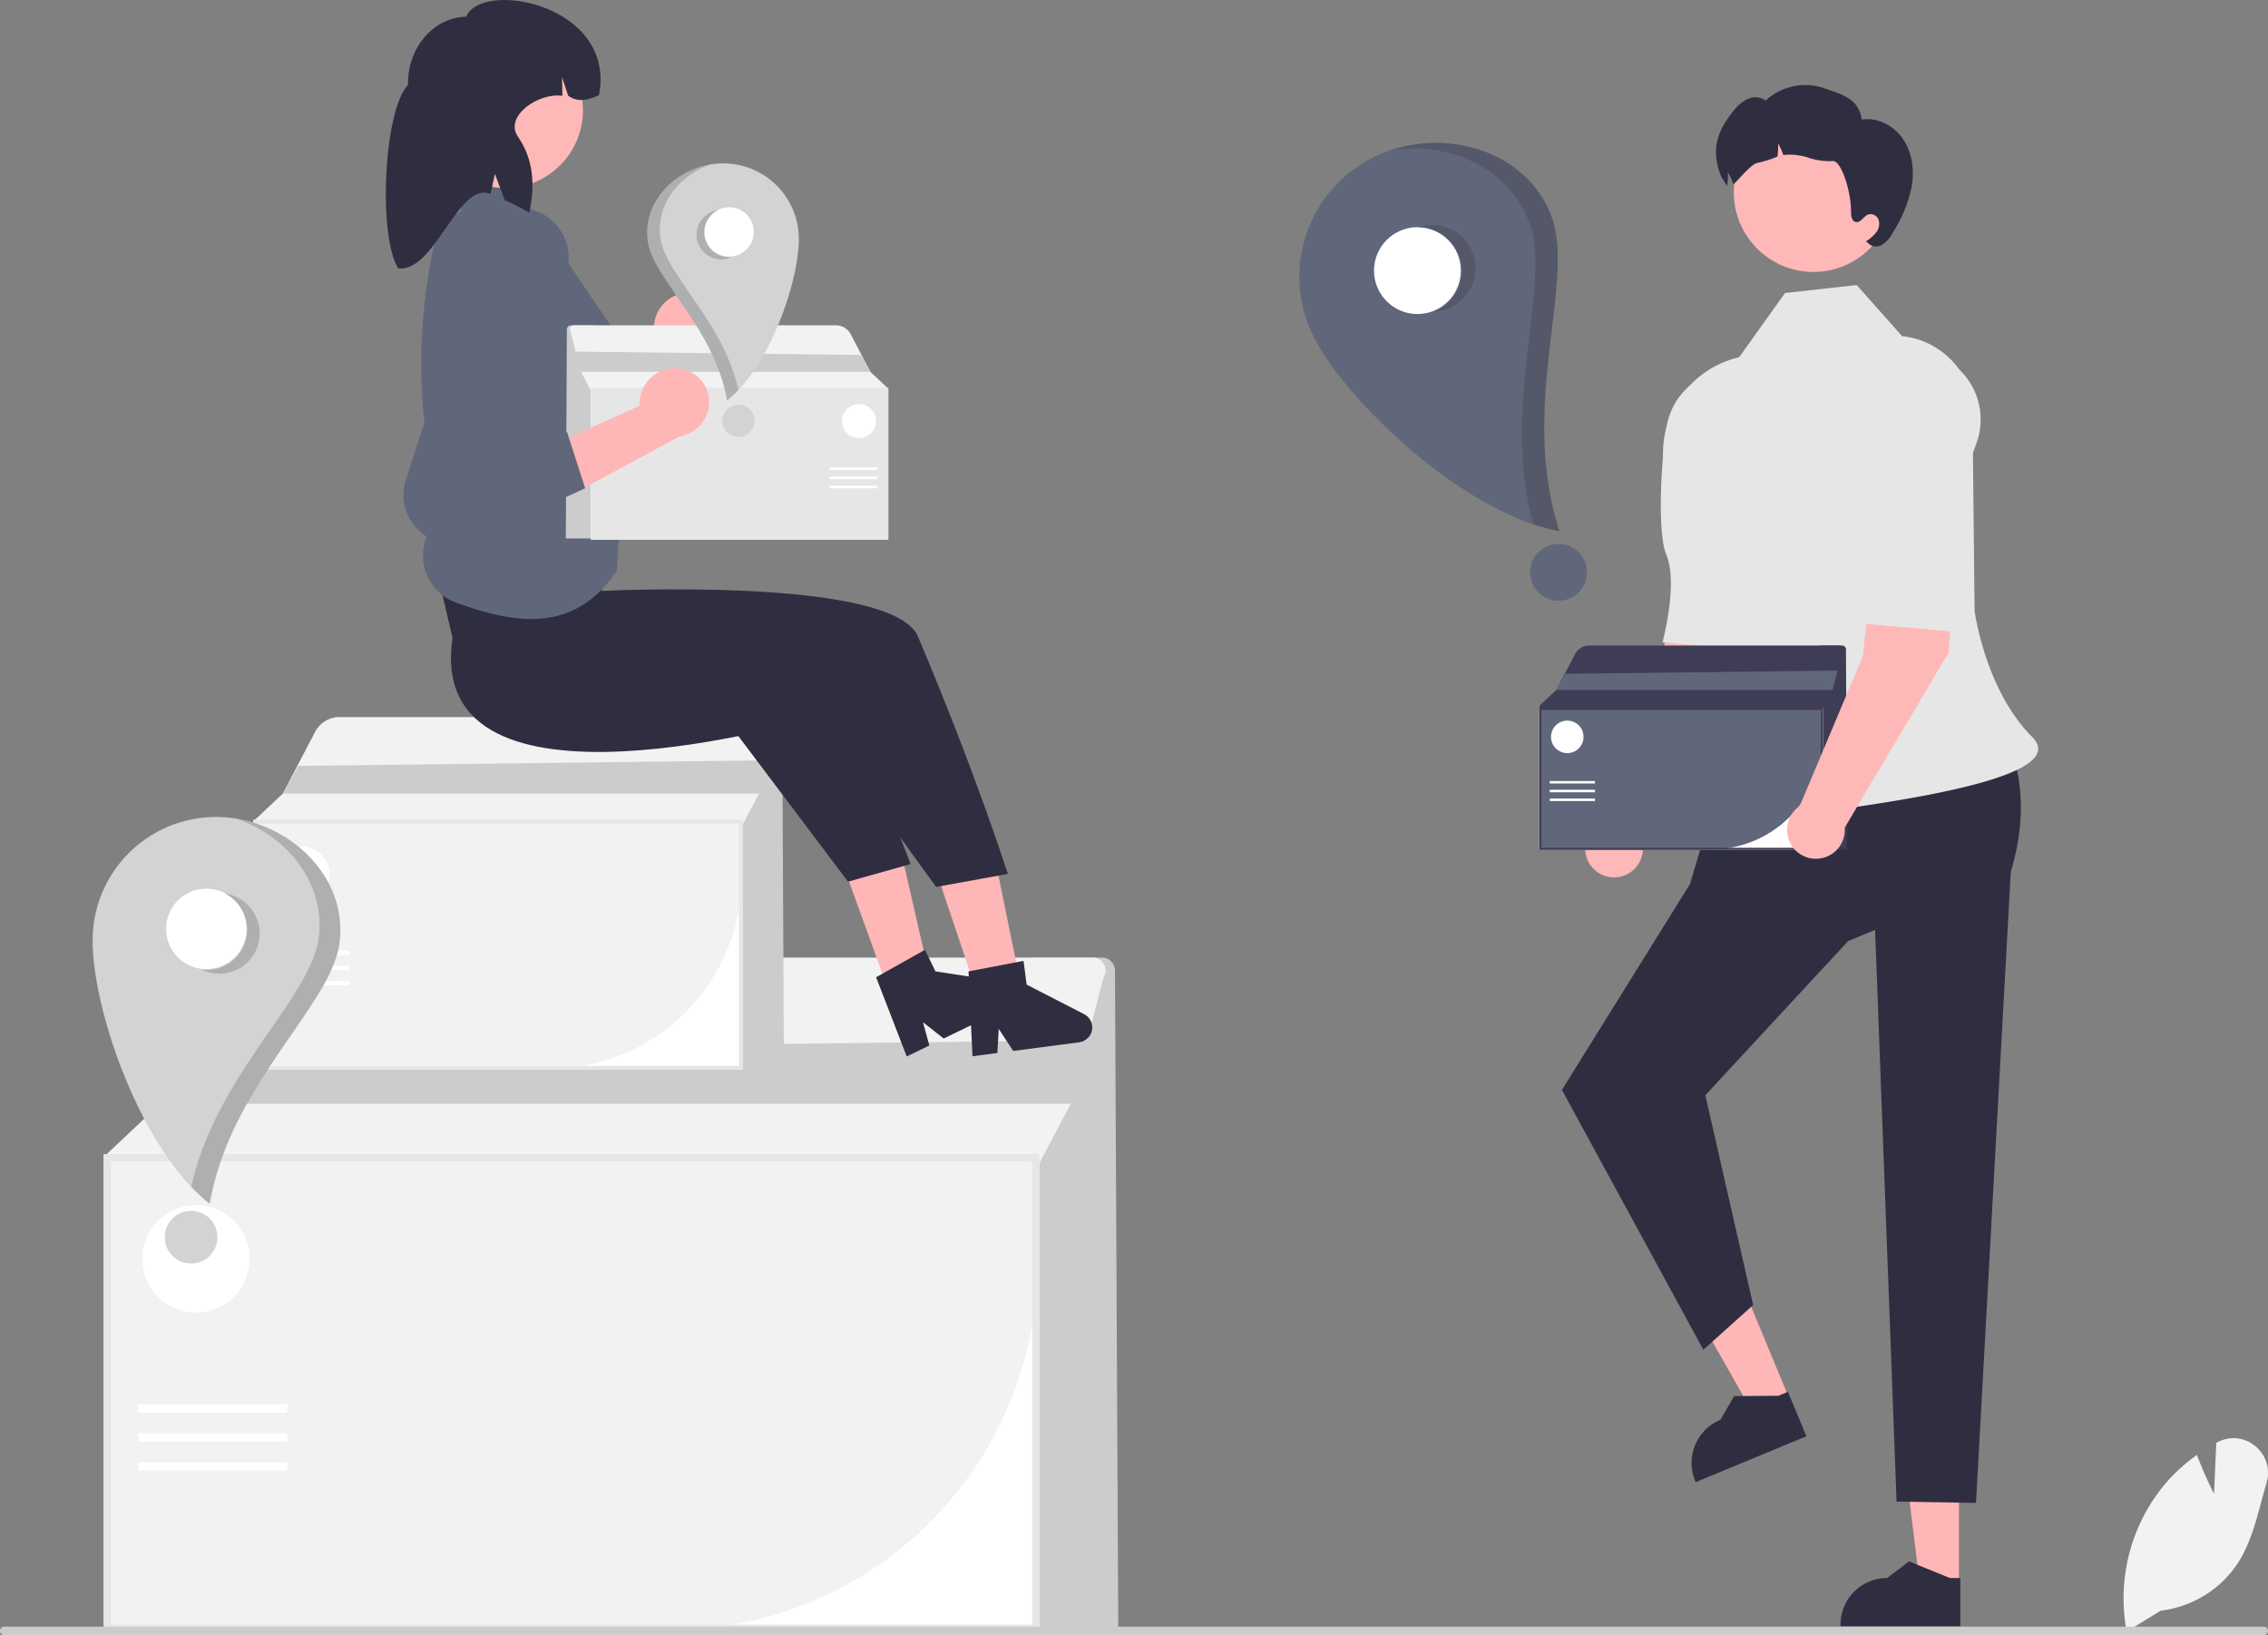 <svg xmlns="http://www.w3.org/2000/svg" data-name="Layer 1" width="638.67" height="460.389" viewBox="0 0 638.67 460.389" xmlns:xlink="http://www.w3.org/1999/xlink"><rect x="0" y="0" width="638.67" height="460.389" fill="#808080" stroke="none"/><path d="M595.568,678.249H571.034V489.426h19.953a3.656,3.656,0,0,1,3.656,3.638Z" transform="translate(-280.665 -219.805)" fill="#ccc"/><path d="M573.327,679.249H309.863V544.774H573.327Z" transform="translate(-280.665 -219.805)" fill="#fff"/><path d="M469.483,678.749H310.363V545.274H572.827v30.13A103.462,103.462,0,0,1,469.483,678.749Z" transform="translate(-280.665 -219.805)" fill="#f2f2f2"/><path d="M591.573,494.789h0a3.656,3.656,0,0,0-.306.79l-9.085,35.018-9.854,18.663H310.863V544.612l14.886-14.014,17.365-33.216a14.823,14.823,0,0,1,2.978-3.928l0,0a14.823,14.823,0,0,1,10.158-4.028H588.34A3.656,3.656,0,0,1,591.573,494.789Z" transform="translate(-280.665 -219.805)" fill="#f2f2f2"/><path d="M573.327,679.249H309.863V544.774H573.327Zm-261.465-2H571.327V546.774H311.863Z" transform="translate(-280.665 -219.805)" fill="#e6e6e6"/><polygon points="306.37 292.898 301.516 310.792 45.084 310.792 53.37 295.898 306.37 292.898" fill="#ccc"/><rect x="38.913" y="395.435" width="41.999" height="2.324" fill="#fff"/><rect x="38.913" y="403.57" width="41.999" height="2.324" fill="#fff"/><rect x="38.913" y="411.704" width="41.999" height="2.324" fill="#fff"/><circle cx="55.182" cy="354.439" r="15.107" fill="#fff"/><path d="M501.421,520.449h-12.83V421.703h10.434a1.912,1.912,0,0,1,1.912,1.902Z" transform="translate(-280.665 -219.805)" fill="#ccc"/><path d="M489.79,520.972H352.01v-70.324H489.79Z" transform="translate(-280.665 -219.805)" fill="#fff"/><path d="M435.484,520.71H352.272v-69.801H489.528v15.757A54.106,54.106,0,0,1,435.484,520.71Z" transform="translate(-280.665 -219.805)" fill="#f2f2f2"/><path d="M499.331,424.508h0a1.912,1.912,0,0,0-.16.413l-4.751,18.313-5.153,9.76H352.533v-2.431l7.785-7.329,9.081-17.37a7.752,7.752,0,0,1,1.558-2.054v0a7.752,7.752,0,0,1,5.312-2.106H497.641A1.912,1.912,0,0,1,499.331,424.508Z" transform="translate(-280.665 -219.805)" fill="#f2f2f2"/><path d="M489.79,520.972H352.01v-70.324H489.79ZM353.056,519.926H488.744V451.694H353.056Z" transform="translate(-280.665 -219.805)" fill="#e6e6e6"/><polygon points="216.293 214.071 213.755 223.428 79.653 223.428 83.986 215.639 216.293 214.071" fill="#ccc"/><rect x="76.426" y="267.693" width="21.963" height="1.215" fill="#fff"/><rect x="76.426" y="271.947" width="21.963" height="1.215" fill="#fff"/><rect x="76.426" y="276.201" width="21.963" height="1.215" fill="#fff"/><circle cx="84.934" cy="246.254" r="7.9" fill="#fff"/><path d="M879.543,679.181l-.08-.426a50.104,50.104,0,0,1,10.605-40.77,48.613,48.613,0,0,1,8.933-8.301l.316-.228.138.364c1.648,4.346,3.729,8.699,4.677,10.626l.64-14.382.365-.194a9.502,9.502,0,0,1,10.592,1.093,9.665,9.665,0,0,1,3.192,10.349c-.497,1.69-.967,3.443-1.421,5.138-1.561,5.825-3.174,11.848-6.302,16.92a30.285,30.285,0,0,1-22.041,13.925Z" transform="translate(-280.665 -219.805)" fill="#f2f2f2"/><path d="M919.335,679.005a1.186,1.186,0,0,1-1.19,1.19H281.855a1.19,1.19,0,1,1,0-2.38h636.29A1.187,1.187,0,0,1,919.335,679.005Z" transform="translate(-280.665 -219.805)" fill="#ccc"/><path d="M775.01,374.53l-18.213-2.609c-6.16,10.3-8.349,37.715-8.349,37.715l-17.824,42.365a8.123,8.123,0,1,0,12.663,6.101l29.265-49.311Z" transform="translate(-280.665 -219.805)" fill="#ffb8b8"/><path d="M772.111,323.967l0,0A19.412,19.412,0,0,1,787.446,349.609l-3.865,10.955s-2.104,32.985-10.127,42.296l-24.62-2.229s4.501-16.641,1.046-24.693c-2.116-4.931-1.999-21.962.086-35.816A19.362,19.362,0,0,1,772.111,323.967Z" transform="translate(-280.665 -219.805)" fill="#e6e6e6"/><polygon points="551.636 446.418 540.665 446.417 535.446 404.1 551.638 404.101 551.636 446.418" fill="#ffb6b6"/><path d="M832.687,677.668l-33.737-.001v-.427a13.132,13.132,0,0,1,13.131-13.131h.001l6.162-4.675,11.498,4.676,2.945 0Z" transform="translate(-280.665 -219.805)" fill="#2f2e41"/><polygon points="503.939 393.973 493.805 398.174 472.773 361.085 487.731 354.883 503.939 393.973" fill="#ffb6b6"/><path d="M789.345,624.202l-31.164,12.923-.163-.394a13.132,13.132,0,0,1,7.099-17.16l.001-0,3.901-6.679,12.412-.085,2.72-1.128Z" transform="translate(-280.665 -219.805)" fill="#2f2e41"/><path d="M844.845,425.5l-77.858,8.134-10.415,35.078L720.504,526.675l39.824,73.167,14.025-12.588L760.89,528.171l40.181-43.379,7.619-3.161h0l6.048,160.968,22.37.367,9.789-177.618C851.601,449.657,850.185,436.701,844.845,425.5Z" transform="translate(-280.665 -219.805)" fill="#2f2e41"/><path d="M816.299,314.453l-12.779-14.39-20.193,2.244L770.399,320.4l0,0a27.601,27.601,0,0,0-21.011,31.615c5.017,28.889,22.066,56.907,16.437,71.161-8.546,21.637-9.067,30.461,11.389,27.428s88.989-10.027,75.702-23.314-16.205-35.49-16.205-35.49l-.533-50.797a22.576,22.576,0,0,0-19.878-26.551Z" transform="translate(-280.665 -219.805)" fill="#e6e6e6"/><circle cx="510.661" cy="54.16" r="22.415" fill="#ffb8b8"/><path d="M818.945,272.635a38.981,38.981,0,0,1-5.331,12.773,8.694,8.694,0,0,1-2.908,3.302,3.178,3.178,0,0,1-4.039-.505l-.545-.444a11.568,11.568,0,0,0,2.827-2.454,3.939,3.939,0,0,0,.757-3.524,2.426,2.426,0,0,0-2.969-1.585c-1.313.515-2.11,2.413-3.484,2.12-1.111-.242-1.343-1.706-1.343-2.858.04-6.018-2.868-14.57-5.119-14.308a18.156,18.156,0,0,1-6.715-.899,17.592,17.592,0,0,0-6.725-.858c-.162.02-.323.051-.495.081a14.891,14.891,0,0,0-1.494-3.261,17.423,17.423,0,0,1-.182,3.696,34.563,34.563,0,0,1-5.594,1.767c-2.08.293-6.654,6.513-6.866,5.877a14.891,14.891,0,0,0-1.494-3.261,17.423,17.423,0,0,1-.182,3.696c-.01.05-.01.091-.02.141-1.01-1.343-1.626-2.979-1.282-1.727-3.383-7.654-2.07-13.136,3.251-19.589a10.232,10.232,0,0,1,3.988-3.201,5.03,5.03,0,0,1,4.907.485,16.51,16.51,0,0,1,16.378-3.494c5.543,1.929,9.815,3.06,10.663,8.876,4.584-.737,9.3,1.868,11.824,5.755C819.268,263.133,819.783,268.081,818.945,272.635Z" transform="translate(-280.665 -219.805)" fill="#2f2e41"/><path d="M800.768,458.815h-7.44V401.556H799.379a1.109,1.109,0,0,1,1.109,1.103Z" transform="translate(-280.665 -219.805)" fill="#3f3d56"/><path d="M794.024,459.119H714.13V418.34H794.024Z" transform="translate(-280.665 -219.805)" fill="#fff"/><path d="M762.534,458.967H714.282V418.492h79.59v9.137A31.374,31.374,0,0,1,762.534,458.967Z" transform="translate(-280.665 -219.805)" fill="#61677a"/><path d="M799.556,403.183h0a1.109,1.109,0,0,0-.093.239l-2.755,10.619-2.988,5.659h-79.287V418.291l4.514-4.25,5.266-10.072a4.495,4.495,0,0,1,.903-1.191h0a4.495,4.495,0,0,1,3.08-1.221h70.379A1.109,1.109,0,0,1,799.556,403.183Z" transform="translate(-280.665 -219.805)" fill="#3f3d56"/><path d="M794.024,459.119H714.13V418.34H794.024Zm-79.287-.606h78.681V418.947H714.737Z" transform="translate(-280.665 -219.805)" fill="#3f3d56"/><polygon points="517.515 188.809 516.044 194.236 438.283 194.236 440.795 189.719 517.515 188.809" fill="#61677a"/><rect x="436.411" y="219.903" width="12.736" height="0.705" fill="#fff"/><rect x="436.411" y="222.37" width="12.736" height="0.705" fill="#fff"/><rect x="436.411" y="224.837" width="12.736" height="0.705" fill="#fff"/><circle cx="441.345" cy="207.471" r="4.581" fill="#fff"/><path d="M831.85,369.294l-18.213-2.609c-6.16,10.3-8.349,37.715-8.349,37.715l-17.824,42.365a8.123,8.123,0,1,0,12.663,6.101l29.265-49.311Z" transform="translate(-280.665 -219.805)" fill="#ffb8b8"/><path d="M821.978,318.732l0,0a19.412,19.412,0,0,1,15.335,25.642l-3.865,10.955s4.869,32.985-3.155,42.296l-24.62-2.229s4.501-16.641,1.046-24.693c-2.116-4.931-1.999-21.962.086-35.816C808.397,324.307,811.406,317.094,821.978,318.732Z" transform="translate(-280.665 -219.805)" fill="#e6e6e6"/><path d="M667.326,264.155A37.492,37.492,0,0,0,650.508,314.44c9.241,18.53,42.636,50.133,69.28,54.908-11.461-34.8,4.475-70.173-2.178-88.373C710.502,261.526,685.856,254.914,667.326,264.155Z" transform="translate(-280.665 -219.805)" fill="#61677a"/><circle id="ae913700-e609-4a21-8232-fca89ee691a9" data-name="b262ea8c-1946-46c9-a449-3a1996c39394" cx="399.152" cy="76.193" r="12.228" fill="#fff"/><circle id="e5607a81-7f0e-4105-ad7c-335322d1da37" data-name="bcc29a3a-8123-4529-80aa-6f70df2823cf" cx="438.888" cy="161.159" r="8.009" fill="#61677a"/><path d="M683.543,283.145a12.227,12.227,0,1,1,.828,24.441,12.226,12.226,0,0,0-4.686-23.677A12.228,12.228,0,0,1,683.543,283.145Z" transform="translate(-280.665 -219.805)" fill="#231f20" opacity="0.2" style="isolation:isolate"/><path d="M717.672,280.981c6.652,18.201-9.284,53.573,2.178,88.373a51.863,51.863,0,0,1-7.411-1.94c-9.338-33.641,5.318-67.256-1.109-84.841C705.577,266.834,688.338,259.504,672.15,262.178,689.917,256.119,711.158,263.158,717.672,280.981Z" transform="translate(-280.665 -219.805)" fill="#231f20" opacity="0.2" style="isolation:isolate"/><path d="M342.325,449.846a34.741,34.741,0,0,0-35.565,33.897c-.461,19.181,13.197,59.536,32.95,74.993,5.693-33.469,34.073-55.535,36.511-73.325C378.828,466.402,361.507,450.307,342.325,449.846Z" transform="translate(-280.665 -219.805)" fill="#d1d3d4"/><circle id="bacd35f3-e339-4cac-822d-9d99fa991c5b" data-name="b262ea8c-1946-46c9-a449-3a1996c39394" cx="58.092" cy="261.533" r="11.33" fill="#fff"/><circle id="b2bbbf75-ebb5-482c-96b6-874581e74278" data-name="bcc29a3a-8123-4529-80aa-6f70df2823cf" cx="53.819" cy="348.343" r="7.421" fill="#d1d3d4"/><path d="M347.379,472.426a11.33,11.33,0,1,1-9.912,20.377,11.328,11.328,0,0,0,6.422-21.423A11.33,11.33,0,0,1,347.379,472.426Z" transform="translate(-280.665 -219.805)" fill="#231f20" opacity="0.2" style="isolation:isolate"/><path d="M376.269,485.443c-2.438,17.79-30.819,39.856-36.511,73.325a48.056,48.056,0,0,1-5.229-4.8c6.929-31.6,33.5-52.781,35.856-69.969,2.109-15.384-8.834-28.857-23.251-33.682C364.31,453.053,378.657,468.023,376.269,485.443Z" transform="translate(-280.665 -219.805)" fill="#231f20" opacity="0.2" style="isolation:isolate"/><path d="M474.127,302.22a9.959,9.959,0,0,0-9.302,10.317,9.555,9.555,0,0,0,.215,1.565L435.642,332.622l16.253,7.188,25.425-18.689a9.932,9.932,0,0,0,7.022-9.885,9.505,9.505,0,0,0-9.955-9.032Q474.257,302.21,474.127,302.22Z" transform="translate(-280.665 -219.805)" fill="#ffb6b6"/><path d="M445.778,324.205l7.286,15.033-28.808,18.538a14.33,14.33,0,0,1-13.93.933h0a13.731,13.731,0,0,1-7.615-14.645l9.348-53.365a14.805,14.805,0,0,1,16.254-12.259h0a14.041,14.041,0,0,1,12.431,15.484q-.024.217-.054.434a14.404,14.404,0,0,1-.294,1.524l-10.205,37.952Z" transform="translate(-280.665 -219.805)" fill="#61677a"/><rect x="125.962" y="127.704" width="41.198" height="41.198" fill="#ffb8b8"/><polygon points="264.862 249.035 280.596 243.742 289.358 286.57 278.696 290.156 264.862 249.035" fill="#ffb6b6"/><polygon points="238.195 245.744 253.802 240.086 263.558 282.698 252.983 286.531 238.195 245.744" fill="#ffb6b6"/><path d="M408.105,399.47c-8.257,55.049,101.704,22.503,101.704,22.503l34.477,47.562,20.185-3.67s-9.082-28.553-25.303-66.829C531.966,382.038,450.173,386.191,450.173,386.191L448.475,372.863l-46.792-.917Z" transform="translate(-280.665 -219.805)" fill="#2f2e41"/><path d="M487.536,425.664l25.427-15.836c18.615,37.171,24.102,53.269,24.102,53.269l-17.598,4.949Z" transform="translate(-280.665 -219.805)" fill="#2f2e41"/><path d="M431.641,280.562l-8.292-10.659-11.829-.513-1.181,10.025-5.861,2.703a157.192,157.192,0,0,0-2.648,68.102l0,0h0a6.064,6.064,0,0,1,1.725,5.89l-.38,1.515.035.055a8.874,8.874,0,0,1,1.178,6.625v0l-2.799,4.974a14.124,14.124,0,0,0,7.518,20.201c17.205,6.236,33.334,8.559,45.266-8.941l3.752-60.986Z" transform="translate(-280.665 -219.805)" fill="#61677a"/><circle cx="142.289" cy="31.057" r="21.871" fill="#ffb8b8"/><path d="M411.974,224.498c-9.26.178-16.605,8.768-16.405,19.186-6.853,7.151-8.513,42.322-2.787,51.678,10.475,1.216,16.846-24.699,26.032-20.952l1.21-5.656,2.743,7.365q3.502,1.614,6.951,3.544c1.652-7.579,1.243-14.946-3.198-21.363-3.945-5.701,5.656-12.468,12.522-11.512h0l-.101-5.236,1.725,5.204c2.677,1.967,5.637,1.255,8.674-.167v0C454.263,221.002,416.145,214.004,411.974,224.498Z" transform="translate(-280.665 -219.805)" fill="#2f2e41"/><path d="M554.515,517.205l7.01-.916.387-6.782,4.069,6.2,18.592-2.429a4.215,4.215,0,0,0,1.38-7.929l-16.187-8.315-.874-6.691-15.495,2.972Z" transform="translate(-280.665 -219.805)" fill="#2f2e41"/><path d="M536,517.266l6.359-3.088-1.78-6.555,5.823,4.592,16.867-8.19a4.215,4.215,0,0,0-1.202-7.958l-17.986-2.762-2.947-6.07-13.757,7.725Z" transform="translate(-280.665 -219.805)" fill="#2f2e41"/><path d="M439.998,371.422h7.798V311.404h-6.342a1.162,1.162,0,0,0-1.162,1.156Z" transform="translate(-280.665 -219.805)" fill="#ccc"/><path d="M447.067,328.997h83.742v42.743H447.067Z" transform="translate(-280.665 -219.805)" fill="#fff"/><path d="M447.226,338.732v-9.577H530.65v42.425H480.074A32.885,32.885,0,0,1,447.226,338.732Z" transform="translate(-280.665 -219.805)" fill="#f2f2f2"/><path d="M441.268,313.109h0a1.162,1.162,0,0,1,.097.251l2.888,11.131,3.132,5.932h83.106V328.945l-4.732-4.455-5.52-10.558a4.712,4.712,0,0,0-.947-1.248h0a4.712,4.712,0,0,0-3.229-1.28H442.295A1.162,1.162,0,0,0,441.268,313.109Z" transform="translate(-280.665 -219.805)" fill="#f2f2f2"/><path d="M447.067,328.997h83.742v42.743H447.067Zm83.107,42.107H447.703V329.632h82.471Z" transform="translate(-280.665 -219.805)" fill="#e6e6e6"/><polygon points="162.045 98.997 163.588 104.685 245.095 104.685 242.461 99.951 162.045 98.997" fill="#ccc"/><rect x="233.707" y="131.589" width="13.349" height="0.739" fill="#fff"/><rect x="233.707" y="134.174" width="13.349" height="0.739" fill="#fff"/><rect x="233.707" y="136.76" width="13.349" height="0.739" fill="#fff"/><circle cx="241.885" cy="118.558" r="4.802" fill="#fff"/><path d="M483.815,265.811A21.287,21.287,0,0,1,505.607,286.581c.282,11.753-8.086,36.48-20.19,45.951-3.488-20.508-20.878-34.029-22.372-44.929C461.448,275.955,472.062,266.093,483.815,265.811Z" transform="translate(-280.665 -219.805)" fill="#d1d3d4"/><circle id="fecde2e6-4a2c-4b09-ace7-bfa7eb0316c1" data-name="b262ea8c-1946-46c9-a449-3a1996c39394" cx="205.337" cy="65.302" r="6.942" fill="#fff"/><circle id="ad96ff4a-d650-41fb-aeb3-38eefe479f45" data-name="bcc29a3a-8123-4529-80aa-6f70df2823cf" cx="207.955" cy="118.494" r="4.547" fill="#d1d3d4"/><path d="M480.718,279.647a6.942,6.942,0,1,0,6.074,12.486,6.941,6.941,0,0,1-3.935-13.127A6.942,6.942,0,0,0,480.718,279.647Z" transform="translate(-280.665 -219.805)" fill="#231f20" opacity="0.2" style="isolation:isolate"/><path d="M463.016,287.623c1.494,10.901,18.884,24.421,22.372,44.929a29.448,29.448,0,0,0,3.204-2.941c-4.246-19.363-20.527-32.341-21.97-42.873-1.292-9.426,5.413-17.682,14.247-20.638C470.344,267.776,461.553,276.949,463.016,287.623Z" transform="translate(-280.665 -219.805)" fill="#231f20" opacity="0.2" style="isolation:isolate"/><path d="M471.448,323.541a9.959,9.959,0,0,0-10.644,8.926,9.555,9.555,0,0,0-.004,1.579l-31.684,14.26,15.097,9.375,27.773-14.979a9.932,9.932,0,0,0,8.326-8.814,9.505,9.505,0,0,0-8.604-10.327Q471.578,323.549,471.448,323.541Z" transform="translate(-280.665 -219.805)" fill="#ffb6b6"/><path d="M440.322,341.377,445.45,357.276l-31.102,14.359a14.33,14.33,0,0,1-13.925-1.01h0a13.731,13.731,0,0,1-5.508-15.561l16.665-51.551a14.805,14.805,0,0,1,17.799-9.883h0a14.041,14.041,0,0,1,10.161,17.059q-.054.212-.114.422a14.404,14.404,0,0,1-.503,1.468l-15.374,36.168Z" transform="translate(-280.665 -219.805)" fill="#61677a"/></svg>
